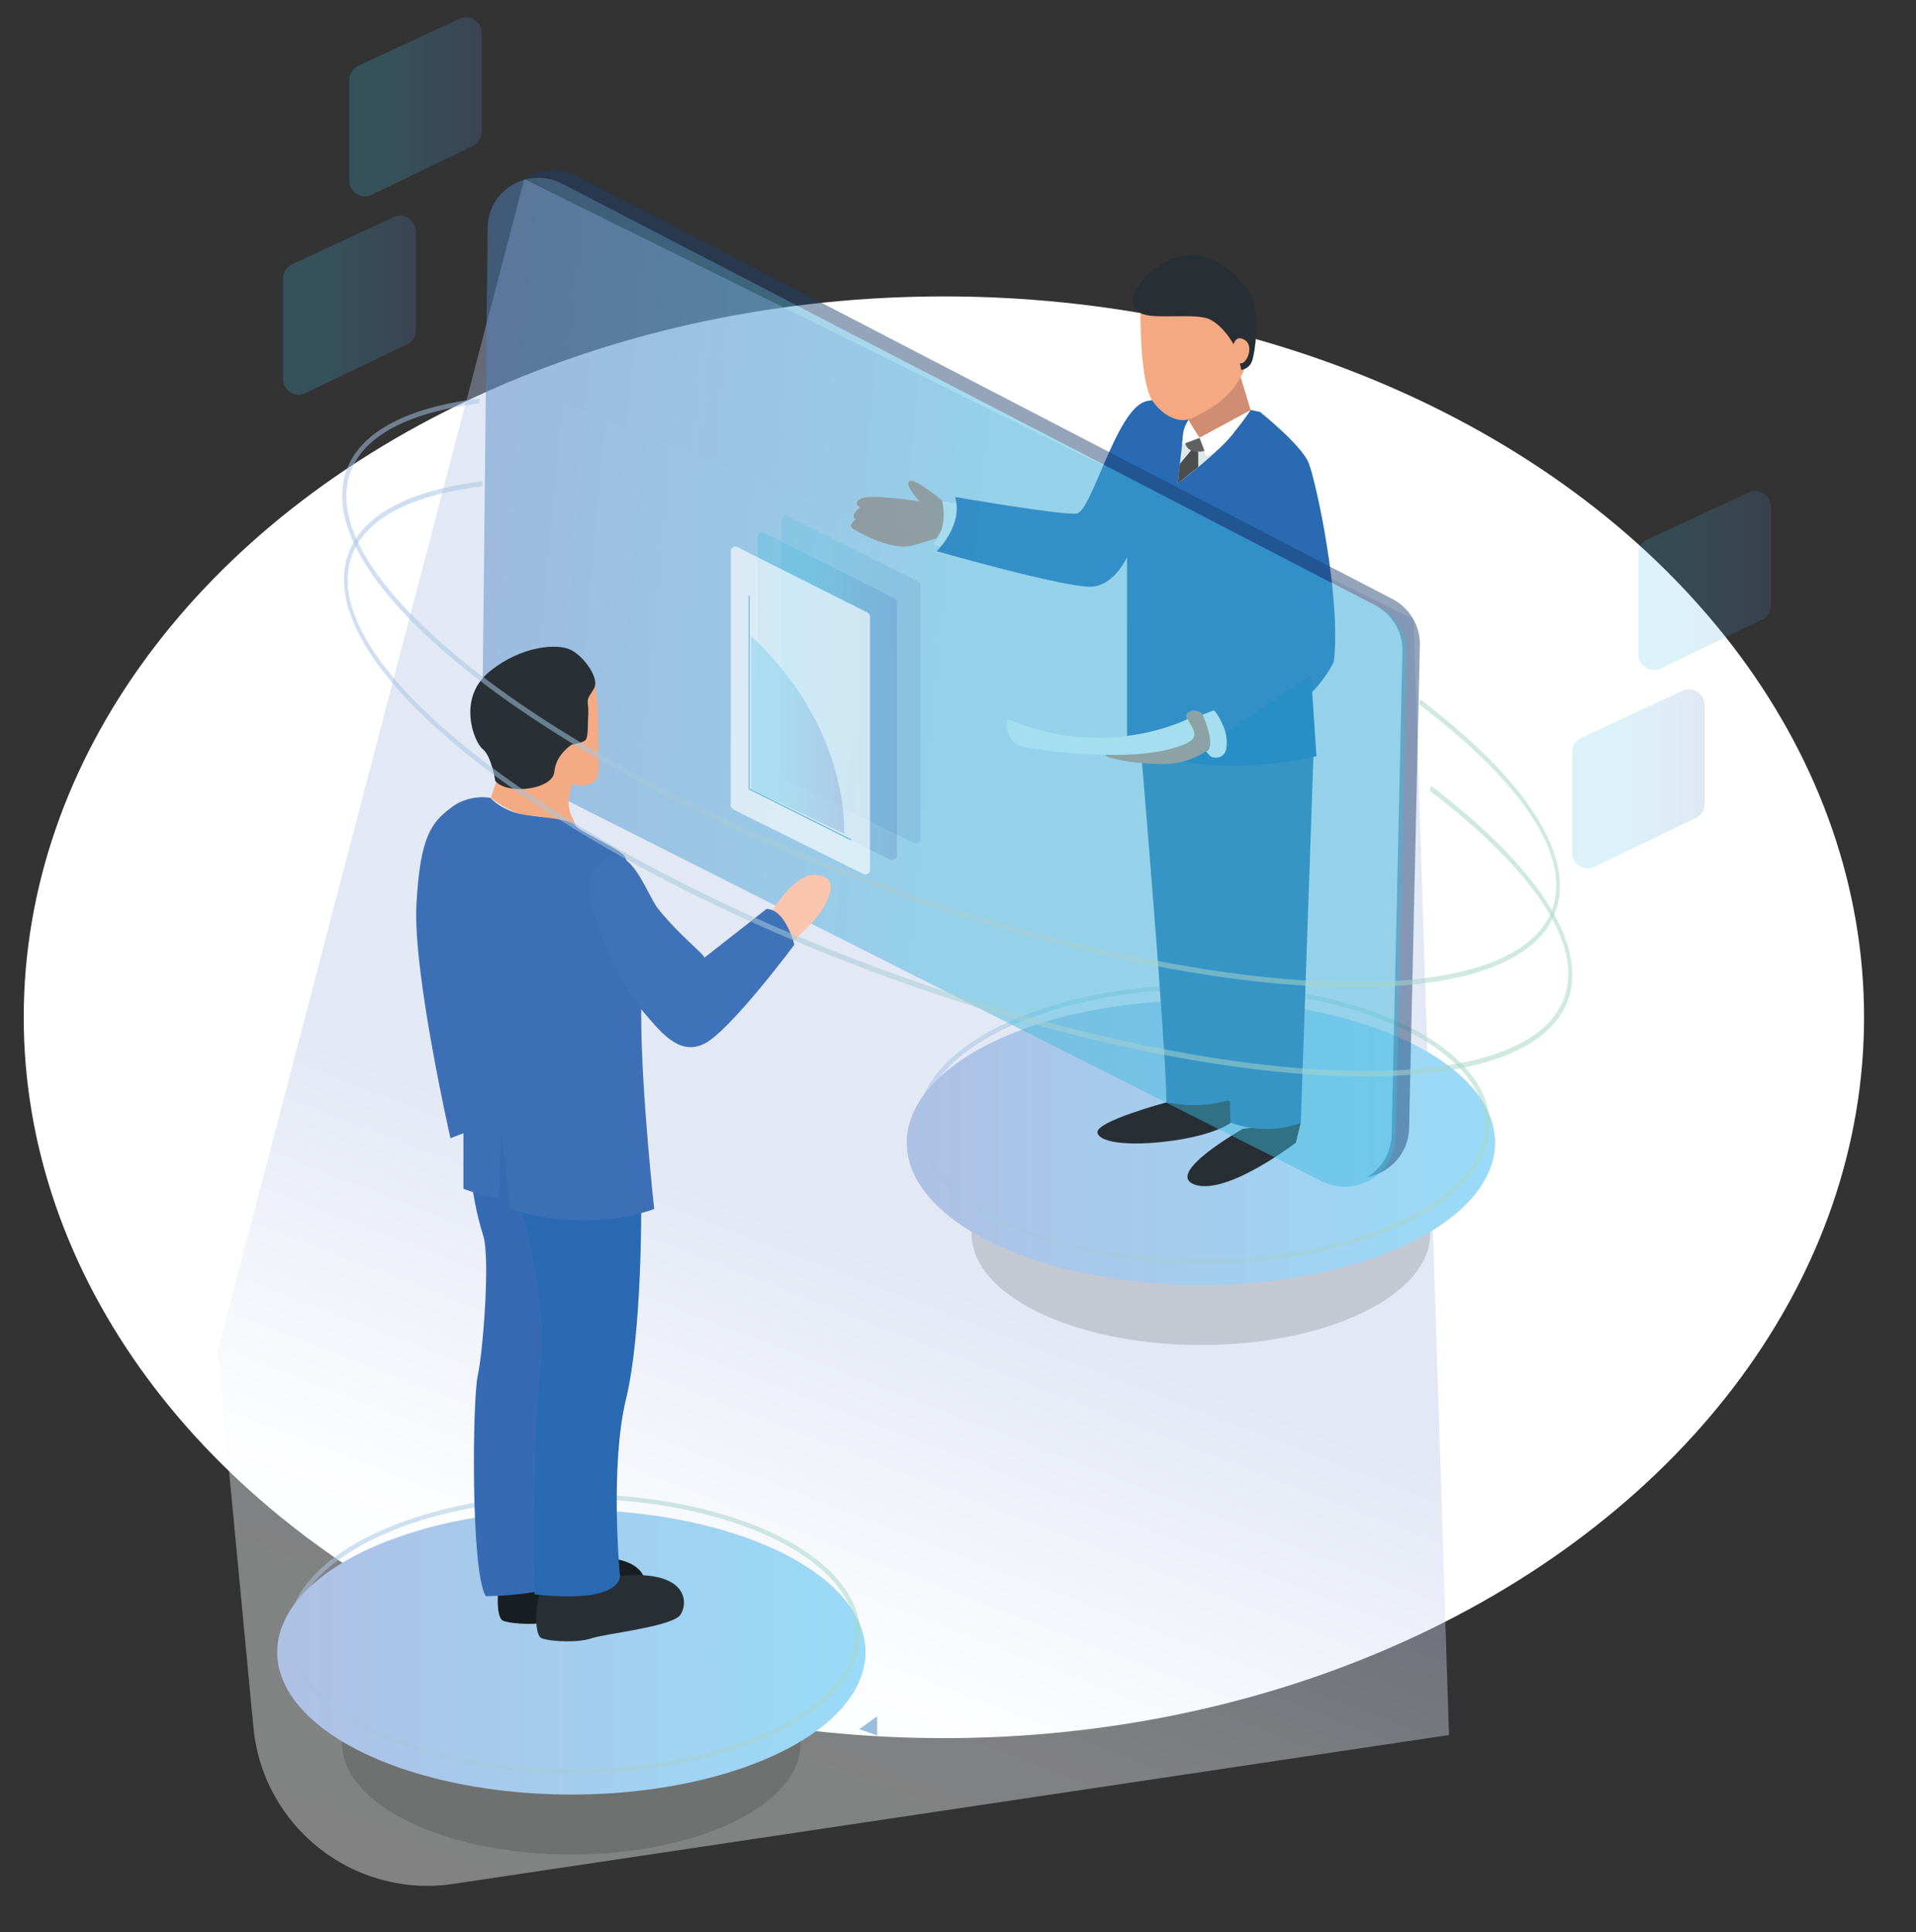 <?xml version="1.0" encoding="utf-8"?>
<!-- Generator: Adobe Illustrator 22.0.0, SVG Export Plug-In . SVG Version: 6.00 Build 0)  -->
<svg version="1.1" id="Layer_1" xmlns="http://www.w3.org/2000/svg" xmlns:xlink="http://www.w3.org/1999/xlink" x="0px" y="0px"
	 viewBox="0 0 427.9 431.5" style="enable-background:new 0 0 427.9 431.5;" xml:space="preserve">
<rect x="0" y="0" width="427.9" height="431.5" fill="#333333" stroke="none"/>
<style type="text/css">
	.st0{fill:#FFFFFF;}
	.st1{opacity:0.39;fill:url(#SVGID_1_);}
	.st2{opacity:0.14;fill:#010101;}
	.st3{fill:url(#SVGID_2_);}
	.st4{opacity:0.53;fill:none;stroke:url(#SVGID_3_);stroke-miterlimit:10;}
	.st5{fill:#272F35;}
	.st6{fill:#D18D71;}
	.st7{fill:#3075AE;}
	.st8{fill:#296AB3;}
	.st9{fill:#1367B2;}
	.st10{fill:#DFE8EA;}
	.st11{fill:#F4A982;}
	.st12{fill:#606161;}
	.st13{fill:#4C4D4D;}
	.st14{opacity:0.47;fill:#1B3E70;}
	.st15{opacity:0.47;fill:url(#SVGID_4_);}
	.st16{fill:url(#SVGID_5_);}
	.st17{opacity:0.53;fill:none;stroke:url(#SVGID_6_);stroke-miterlimit:10;}
	.st18{fill:#FBC6AD;}
	.st19{fill:#181E21;}
	.st20{fill:#283036;}
	.st21{fill:#366BB4;}
	.st22{fill:#F4AA83;}
	.st23{fill:#3C6FB6;}
	.st24{fill:#3F73B9;}
	.st25{opacity:0.53;}
	.st26{fill:url(#SVGID_7_);}
	.st27{fill:url(#SVGID_8_);}
	.st28{fill:#9BBEDD;}
	.st29{fill:#B4E3F7;}
	.st30{opacity:0.18;fill:url(#SVGID_9_);}
	.st31{opacity:0.26;fill:url(#SVGID_10_);}
	.st32{opacity:0.64;fill:#FFFFFF;}
	.st33{opacity:0.64;fill:none;stroke:#31A2D6;stroke-width:0.25;stroke-miterlimit:10;}
	.st34{opacity:0.27;fill:url(#SVGID_11_);}
	.st35{opacity:0.18;fill:url(#SVGID_12_);}
	.st36{opacity:0.18;fill:url(#SVGID_13_);}
	.st37{opacity:0.23;fill:url(#SVGID_14_);}
	.st38{opacity:0.23;fill:url(#SVGID_15_);}
</style>
<ellipse class="st0" cx="210.8" cy="227.2" rx="205.5" ry="161"/>
<linearGradient id="SVGID_1_" gradientUnits="userSpaceOnUse" x1="111.227" y1="496.486" x2="279.789" y2="59.902">
	<stop  offset="0" style="stop-color:#FFFFFF"/>
	<stop  offset="0.255" style="stop-color:#FBFDFE"/>
	<stop  offset="0.31" style="stop-color:#F7F9FD"/>
	<stop  offset="0.498" style="stop-color:#B6C2E4"/>
	<stop  offset="0.628" style="stop-color:#B7C4E5"/>
	<stop  offset="0.948" style="stop-color:#B2C0E2"/>
	<stop  offset="0.964" style="stop-color:#B0BEE1"/>
	<stop  offset="0.973" style="stop-color:#A9B7DE"/>
	<stop  offset="0.98" style="stop-color:#9DABD7"/>
	<stop  offset="0.985" style="stop-color:#8D9CCF"/>
	<stop  offset="0.991" style="stop-color:#7A89C4"/>
	<stop  offset="0.995" style="stop-color:#6376B9"/>
	<stop  offset="1" style="stop-color:#4761AD"/>
	<stop  offset="1" style="stop-color:#435FAB"/>
</linearGradient>
<path class="st1" d="M117.1,40L48.6,301.8l8,84c2.1,22.2,22.3,38.1,44.3,35l222.7-33.3l-7.9-249.2L117.1,40z"/>
<g>
	<ellipse class="st2" cx="268.2" cy="275.6" rx="51.2" ry="24.8"/>
	<linearGradient id="SVGID_2_" gradientUnits="userSpaceOnUse" x1="202.455" y1="255.205" x2="333.873" y2="255.205">
		<stop  offset="0" style="stop-color:#AEC0E3"/>
		<stop  offset="1" style="stop-color:#99DBF9"/>
	</linearGradient>
	<ellipse class="st3" cx="268.2" cy="255.2" rx="65.7" ry="31.8"/>
	<linearGradient id="SVGID_3_" gradientUnits="userSpaceOnUse" x1="204.841" y1="251.148" x2="332.68" y2="251.148">
		<stop  offset="0" style="stop-color:#A7C2E5"/>
		<stop  offset="1" style="stop-color:#A6D8C3"/>
	</linearGradient>
	<ellipse class="st4" cx="268.8" cy="251.1" rx="63.4" ry="30.7"/>
</g>
<g>
	<path class="st5" d="M277.6,252.1c0,0-17.9,10.1-10.7,12.5c7.2,2.4,22.5-9.4,22.5-9.4l1.1-4.5L277.6,252.1z"/>
	<path class="st6" d="M211,112.3c0,0-6.3-5.4-7.8-4.9c-1.5,0.6,2.2,4.6,2.2,4.6s-11.3-1.8-13.2-0.6c-1.9,1.2-0.1,1.9-0.1,1.9
		s-2.4,1.8-1,2.7c0,0-1.9,1.4-0.6,2.1c0,0,8.3,5.2,13.4,3.7c5.1-1.5,5.1-1.5,5.1-1.5S212.3,116.5,211,112.3z"/>
	<path class="st0" d="M214.8,112.7l-4.4-0.8c0,0,1.6,5.9-2,9.7l5.9,1.9C214.3,123.6,220,114.1,214.8,112.7z"/>
	<path class="st5" d="M260.5,246.2c0,0-16,4.3-15.4,6.8c0.6,2.5,8.7,3.1,18.5,1.5c9.8-1.7,12.1-4.4,12.1-4.4l-1.1-4.4L260.5,246.2z"
		/>
	<path class="st7" d="M272.5,165l2.3,85.7c0,0,7.1,3.2,15.7,0.1l3-86.8L272.5,165z"/>
	<path class="st7" d="M254.9,168.6c0,0,5.6,66.3,5.6,77.6c0,0,8.5,1.9,15.2-1v-76.5H254.9z"/>
	<g>
		<path class="st8" d="M281.4,92c0,0,9.4,7.5,10.9,11.5c1.6,4.1,7.2,29.6,5.6,44.3c0,0-1.6,3.4-4.7,6.6
			c-3.1,3.1-23.1,15.6-23.1,15.6s3.3-6.2-5.4-5.6l-8.5,1.7l-4.5-0.2v-41.5c0,0-2.5,5.9-7.5,6.6s-35-7.9-35-7.9s6-5.8,4.1-12.1
			c0,0,23.7,4.1,27.1,3.7c3.4-0.3,8.7-22.8,15.3-25C262.4,87.7,281.4,92,281.4,92z"/>
		<path class="st9" d="M292.8,150.9l1.2,18c0,0-16.3,3.9-29.7,1.1L292.8,150.9z"/>
	</g>
	<path class="st6" d="M276.6,82.6l2.7,9c0,0-8.8,8.6-13.2,8c-4.4-0.6,0.2-7.3,0.2-7.3L276.6,82.6z"/>
	<path class="st6" d="M270.5,166.2c0,0-0.5-7.8-3.8-7.5s-1.1,2.8-0.5,3.9c3.6,5.8-15,5.1-18.7,5.8c-3.7,0.6,10.7,3.4,16.7,1.7
		C270.3,168.3,270.5,166.2,270.5,166.2z"/>
	<path class="st0" d="M230.1,167.1c0,0,26.3,4.4,36-1.8c0,0,1.3-0.9,0.2-2.8s-1.1-1.9-1.1-1.9s-18.2,9.4-40.2,0
		C224.9,160.7,223.7,166.4,230.1,167.1z"/>
	<path class="st10" d="M269.8,97.7l-5.6-0.2L263,108c0,0,9.4-7.1,12.6-11.4c3.2-4.3,0,0,0,0L269.8,97.7z"/>
	<path class="st11" d="M256.2,67.6c-0.9,0.3-1.5,1.4-1.5,2.5c0,4.6,0.3,16.3,2.8,19.6c3.1,4.2,6.9,4.9,9.4,3.4S278,88.3,279.3,77
		C279.3,77,271.3,61.9,256.2,67.6z"/>
	<path class="st5" d="M256.6,61c0,0-6.6,6-1.9,8.9c2.6,1.6,12.2-0.1,15.4,1.4c3.2,1.5,5.4,5.6,5.4,5.6s0.5-2.3,2.6-0.9
		c2.1,1.5,0.1,5.7-1.2,5.1l0.3,1.5c0,0,1.7-0.1,2.4-1.9c0.7-1.9,1.8-9.8,0-14.5C279.4,66.2,270.6,49.6,256.6,61z"/>
	<path class="st0" d="M279.3,91.6c0,0-5.7,8.7-9.9,10.4l-1.6-4.2L279.3,91.6z"/>
	<path class="st0" d="M267.9,97.8l-2.5-4c0,0-1.1,1.7-1.2,3.2c-0.1,1.4-0.2,2.2-0.2,2.2L267.9,97.8z"/>
	<path class="st12" d="M267.9,97.8l-3.2,1.2c0,0,0.2,1.3,1.6,1.7s2.7,0,2.7,0L267.9,97.8z"/>
	<polygon class="st13" points="266,100.6 263.5,103.6 263,108 267.6,104.3 267.6,100.9 	"/>
	<path class="st0" d="M268.6,159.6c0,0,2.4-0.9,2.4-0.9c0.5-0.2,2.2,3.3,2.3,3.7c0.6,1.5,0.8,3.1,0.6,4.7c-0.2,1.4-1.3,2.3-2.7,2.1
		c-0.4,0-0.7-0.2-1-0.4c-0.1-0.1-0.8-1-0.9-1C269.3,167.8,271.9,167.6,268.6,159.6z"/>
</g>
<g>
	<path class="st14" d="M311,133.8L128.5,39.1c-3.8-2-8.2-1-11.4,0.9c2.3-0.4,5.1-0.7,7.5,0.6l182.5,94.6c3.9,2,6.2,6,6.1,10.3
		l-2.4,107.9c-0.1,4.2-2.3,7.6-5.5,9.5c5-0.9,9.3-5.2,9.4-11l2.4-107.9C317.2,139.8,314.8,135.8,311,133.8z"/>
	<linearGradient id="SVGID_4_" gradientUnits="userSpaceOnUse" x1="286.024" y1="159.429" x2="80.599" y2="140.313">
		<stop  offset="0.307" style="stop-color:#3EBADE"/>
		<stop  offset="1" style="stop-color:#557CBE"/>
	</linearGradient>
	<path class="st15" d="M125.5,41L308,135.7c3.9,2,6.2,6,6.1,10.3l-2.4,107.9c-0.2,8.4-9,13.7-16.5,9.9L114,172.4
		c-3.9-2-6.3-5.9-6.3-10.3L108.9,51C108.9,42.5,117.9,37.1,125.5,41z"/>
</g>
<ellipse class="st2" cx="127.6" cy="389.4" rx="51.2" ry="24.8"/>
<linearGradient id="SVGID_5_" gradientUnits="userSpaceOnUse" x1="61.921" y1="368.981" x2="193.339" y2="368.981">
	<stop  offset="0" style="stop-color:#AEC0E3"/>
	<stop  offset="1" style="stop-color:#99DBF9"/>
</linearGradient>
<ellipse class="st16" cx="127.6" cy="369" rx="65.7" ry="31.8"/>
<linearGradient id="SVGID_6_" gradientUnits="userSpaceOnUse" x1="64.307" y1="364.924" x2="192.145" y2="364.924">
	<stop  offset="0" style="stop-color:#A7C2E5"/>
	<stop  offset="1" style="stop-color:#A6D8C3"/>
</linearGradient>
<ellipse class="st17" cx="128.2" cy="364.9" rx="63.4" ry="30.7"/>
<path class="st18" d="M172.6,203.2c0,0,4.7-7.8,9.2-7.8c4.5,0,4.4,3.1,2.4,6.8s-7.7,8.6-7.7,8.6L172.6,203.2z"/>
<path class="st19" d="M112.4,352.3c-1-1.7-2.2,8.9,0,9.7c2.2,0.8,8.3,1,11.1,0c2.8-1,18.2-2.6,19.9-5.3c1.8-2.8,1.6-10.5-15-8.5
	L112.4,352.3z"/>
<path class="st20" d="M121,356.2c-1-1.7-2.2,8.9,0,9.7c2.2,0.8,8.3,1,11.1,0c2.8-1,18.2-2.6,19.9-5.3c1.8-2.8,1.6-10.5-15-8.5
	L121,356.2z"/>
<path class="st21" d="M105.5,265.4c0,0,0.8,5.5,2.4,10.5c1.6,4.9,0,25.8-1.2,31.3c-1.2,5.4-1.6,44,1.8,49.3c0,0,17.1-0.1,19.1-4.7
	c0,0-2.2-54.2-2.8-64.6c-0.6-10.5-2.4-21.7-2.4-21.7l-5.9-14.4l-7.5-1.4L105.5,265.4z"/>
<path class="st8" d="M143.2,269.6c0,0,0.2,28.1-3.4,42.9c-3.6,14.8-1.4,38.9-1.4,38.9s2,6.9-19,4.7c0,0-0.7-31.6,1.3-50.1
	c2-18.6-5.7-40.5-5.7-40.5L143.2,269.6z"/>
<path class="st22" d="M133,152.9c0,0,0.7,5.6,0.6,11.2c-0.1,5.6,1,10-1.7,10.9c-2.7,0.9-4,0-4,0s-2,4.3,0,7.8l0.7,1.6
	c0,0-7-2.3-10.5-2.3s-8.5-3.9-8.5-3.9l1.8-5.2L133,152.9z"/>
<path class="st20" d="M110.6,174.4c0,0-0.8-5.5-2.8-7.1c-2-1.6-5.7-11.3,1.4-17.2c7.1-5.9,15.4-6.5,18.4-4.9c3,1.6,6.3,6.4,5.1,8.5
	c-1.2,2.1-1.6,2.1-1.4,3.7c0.2,1.6,0,3,0,3.9s0,3-0.4,3.8c-0.4,0.8-3.2,1.2-3.2,1.2s-3.6,2.2-3.9,6.1
	C123.4,176.4,113.2,177.6,110.6,174.4z"/>
<path class="st23" d="M109.5,178.2c0,0,2.9,3.3,8.5,3.9c5.6,0.7,9.5,1,10.5,2.3c1,1.3,9.9,5.2,11,6.8s3.7,18.9,3.7,35.7
	s2.9,43.1,2.9,43.1s-14,5.8-32.1,0l-2.1-17.1l-0.5,14.8c0,0-4.5-0.9-7.9-2.2v-12.4l-2.9,1.1c0,0-8.4-36.9-7.6-52.1
	c0.8-15.3,3.4-18.4,7.6-21.6C104.7,177.2,109.5,178.2,109.5,178.2z"/>
<path class="st24" d="M157.3,213.9c0-0.8-5.2-4.6-10.3-10.9c-3-3.8-6.8-17.5-14.1-9.1c-4.9,5.7,5.9,26.5,10.2,31.4
	c4.2,4.9,8.4,10.7,14.2,7.8s20.1-22.1,20.1-22.1s-1.9-7.9-6.2-8L157.3,213.9z"/>
<g class="st25">
	
		<linearGradient id="SVGID_7_" gradientUnits="userSpaceOnUse" x1="58.778" y1="244.365" x2="333.765" y2="244.365" gradientTransform="matrix(1.009 -3.643293e-02 -3.643293e-02 1.146 24.745 -99.085)">
		<stop  offset="0" style="stop-color:#A7C2E5"/>
		<stop  offset="1" style="stop-color:#A6D8C3"/>
	</linearGradient>
	<path class="st26" d="M319.6,175.5c-0.1,0.4-0.2,0.7-0.3,1.1c21,16,32.9,31.8,30.7,43.8c-4.6,25.4-69.4,25-144.4-0.8
		c-75-25.9-132.3-67.6-127.7-93c1.8-9.9,12.7-15.9,29.8-18c0-0.4,0-0.8,0-1.1c-18.1,2.2-28.8,8.7-30.6,18.8
		c-2.3,12.8,9.8,29.6,34.2,47.5c24.2,17.7,57.6,34.4,94.1,47c36.5,12.6,71.7,19.5,99.1,19.6h0.4c27.3,0,43.7-7,46-19.7
		C353,208.5,341.9,192.5,319.6,175.5z"/>
</g>
<g class="st25">
	
		<linearGradient id="SVGID_8_" gradientUnits="userSpaceOnUse" x1="57.911" y1="227.467" x2="330.503" y2="227.467" gradientTransform="matrix(1.009 -3.643293e-02 -3.643293e-02 1.146 24.745 -99.085)">
		<stop  offset="0" style="stop-color:#A7C2E5"/>
		<stop  offset="1" style="stop-color:#A6D8C3"/>
	</linearGradient>
	<path class="st27" d="M317.2,156.2c-0.1,0.4-0.2,0.7-0.3,1.1c20.9,15.8,32.6,31.4,30.4,43.4c-4.6,25.2-68.8,24.8-143.1-0.8
		C129.8,174.3,73,133,77.6,107.9c1.8-9.8,12.6-15.7,29.5-17.8c0-0.4,0-0.8,0-1.1c-17.9,2.2-28.6,8.6-30.4,18.6
		c-2.3,12.6,9.8,29.3,33.9,47c24,17.5,57.1,34.1,93.3,46.5c36.2,12.4,71,19.3,98.2,19.4h0.4c27.1,0,43.3-6.9,45.6-19.5
		C350.3,188.9,339.4,173.1,317.2,156.2z"/>
</g>
<polyline class="st28" points="195.9,383.3 195.8,383.4 191.9,386.2 195.9,387.6 "/>
<g>
	<linearGradient id="SVGID_9_" gradientUnits="userSpaceOnUse" x1="174.585" y1="151.765" x2="205.585" y2="151.765">
		<stop  offset="0.307" style="stop-color:#3EBADE"/>
		<stop  offset="1" style="stop-color:#557CBE"/>
	</linearGradient>
	<path class="st30" d="M176,115.3l29,14.6c0.3,0.2,0.6,0.5,0.6,0.9v56.6c0,0.7-0.8,1.2-1.5,0.9l-29-14.4c-0.3-0.2-0.6-0.5-0.6-0.9
		v-56.7C174.6,115.4,175.4,114.9,176,115.3z"/>
	<linearGradient id="SVGID_10_" gradientUnits="userSpaceOnUse" x1="169.242" y1="155.469" x2="200.242" y2="155.469">
		<stop  offset="0.307" style="stop-color:#3EBADE"/>
		<stop  offset="1" style="stop-color:#557CBE"/>
	</linearGradient>
	<path class="st31" d="M170.7,119l29,14.6c0.3,0.2,0.6,0.5,0.6,0.9v56.6c0,0.7-0.8,1.2-1.5,0.9l-29-14.4c-0.3-0.2-0.6-0.5-0.6-0.9
		v-56.7C169.2,119.1,170,118.6,170.7,119z"/>
	<path class="st32" d="M164.7,122.2l29,14.6c0.3,0.2,0.6,0.5,0.6,0.9v56.6c0,0.7-0.8,1.2-1.5,0.9l-29-14.4c-0.3-0.2-0.6-0.5-0.6-0.9
		v-56.7C163.2,122.3,164,121.8,164.7,122.2z"/>
</g>
<polyline class="st33" points="167.3,133 167.3,176.2 190.1,187.6 "/>
<linearGradient id="SVGID_11_" gradientUnits="userSpaceOnUse" x1="167.726" y1="164.141" x2="188.539" y2="164.141">
	<stop  offset="0.307" style="stop-color:#3EBADE"/>
	<stop  offset="1" style="stop-color:#557CBE"/>
</linearGradient>
<path class="st34" d="M167.7,142v34.2l20.8,10C188.5,186.3,190.2,163,167.7,142z"/>
<linearGradient id="SVGID_12_" gradientUnits="userSpaceOnUse" x1="365.86" y1="129.641" x2="395.416" y2="129.641">
	<stop  offset="0.307" style="stop-color:#3EBADE"/>
	<stop  offset="1" style="stop-color:#557CBE"/>
</linearGradient>
<path class="st35" d="M367.9,120.5l22.6-10.5c2.3-1.1,5,0.6,5,3.2v22.1c0,1.3-0.8,2.6-2,3.1l-22.6,10.9c-2.3,1.1-5-0.6-5-3.1v-22.5
	C365.9,122.3,366.6,121,367.9,120.5z"/>
<linearGradient id="SVGID_13_" gradientUnits="userSpaceOnUse" x1="351.082" y1="174.005" x2="380.638" y2="174.005">
	<stop  offset="0.307" style="stop-color:#3EBADE"/>
	<stop  offset="1" style="stop-color:#557CBE"/>
</linearGradient>
<path class="st36" d="M353.1,164.8l22.6-10.5c2.3-1.1,5,0.6,5,3.2v22.1c0,1.3-0.8,2.6-2,3.1l-22.6,10.9c-2.3,1.1-5-0.6-5-3.1V168
	C351.1,166.6,351.9,165.4,353.1,164.8z"/>
<linearGradient id="SVGID_14_" gradientUnits="userSpaceOnUse" x1="78.018" y1="23.847" x2="107.574" y2="23.847">
	<stop  offset="0.307" style="stop-color:#3EBADE"/>
	<stop  offset="1" style="stop-color:#557CBE"/>
</linearGradient>
<path class="st37" d="M80,14.7l22.6-10.5c2.3-1.1,5,0.6,5,3.2v22.1c0,1.3-0.8,2.6-2,3.1L83,43.5c-2.3,1.1-5-0.6-5-3.1V17.8
	C78,16.5,78.8,15.3,80,14.7z"/>
<linearGradient id="SVGID_15_" gradientUnits="userSpaceOnUse" x1="63.24" y1="68.211" x2="92.796" y2="68.211">
	<stop  offset="0.307" style="stop-color:#3EBADE"/>
	<stop  offset="1" style="stop-color:#557CBE"/>
</linearGradient>
<path class="st38" d="M65.3,59l22.6-10.5c2.3-1.1,5,0.6,5,3.2v22.1c0,1.3-0.8,2.6-2,3.1L68.2,87.8c-2.3,1.1-5-0.6-5-3.1V62.2
	C63.2,60.9,64,59.6,65.3,59z"/>
</svg>
